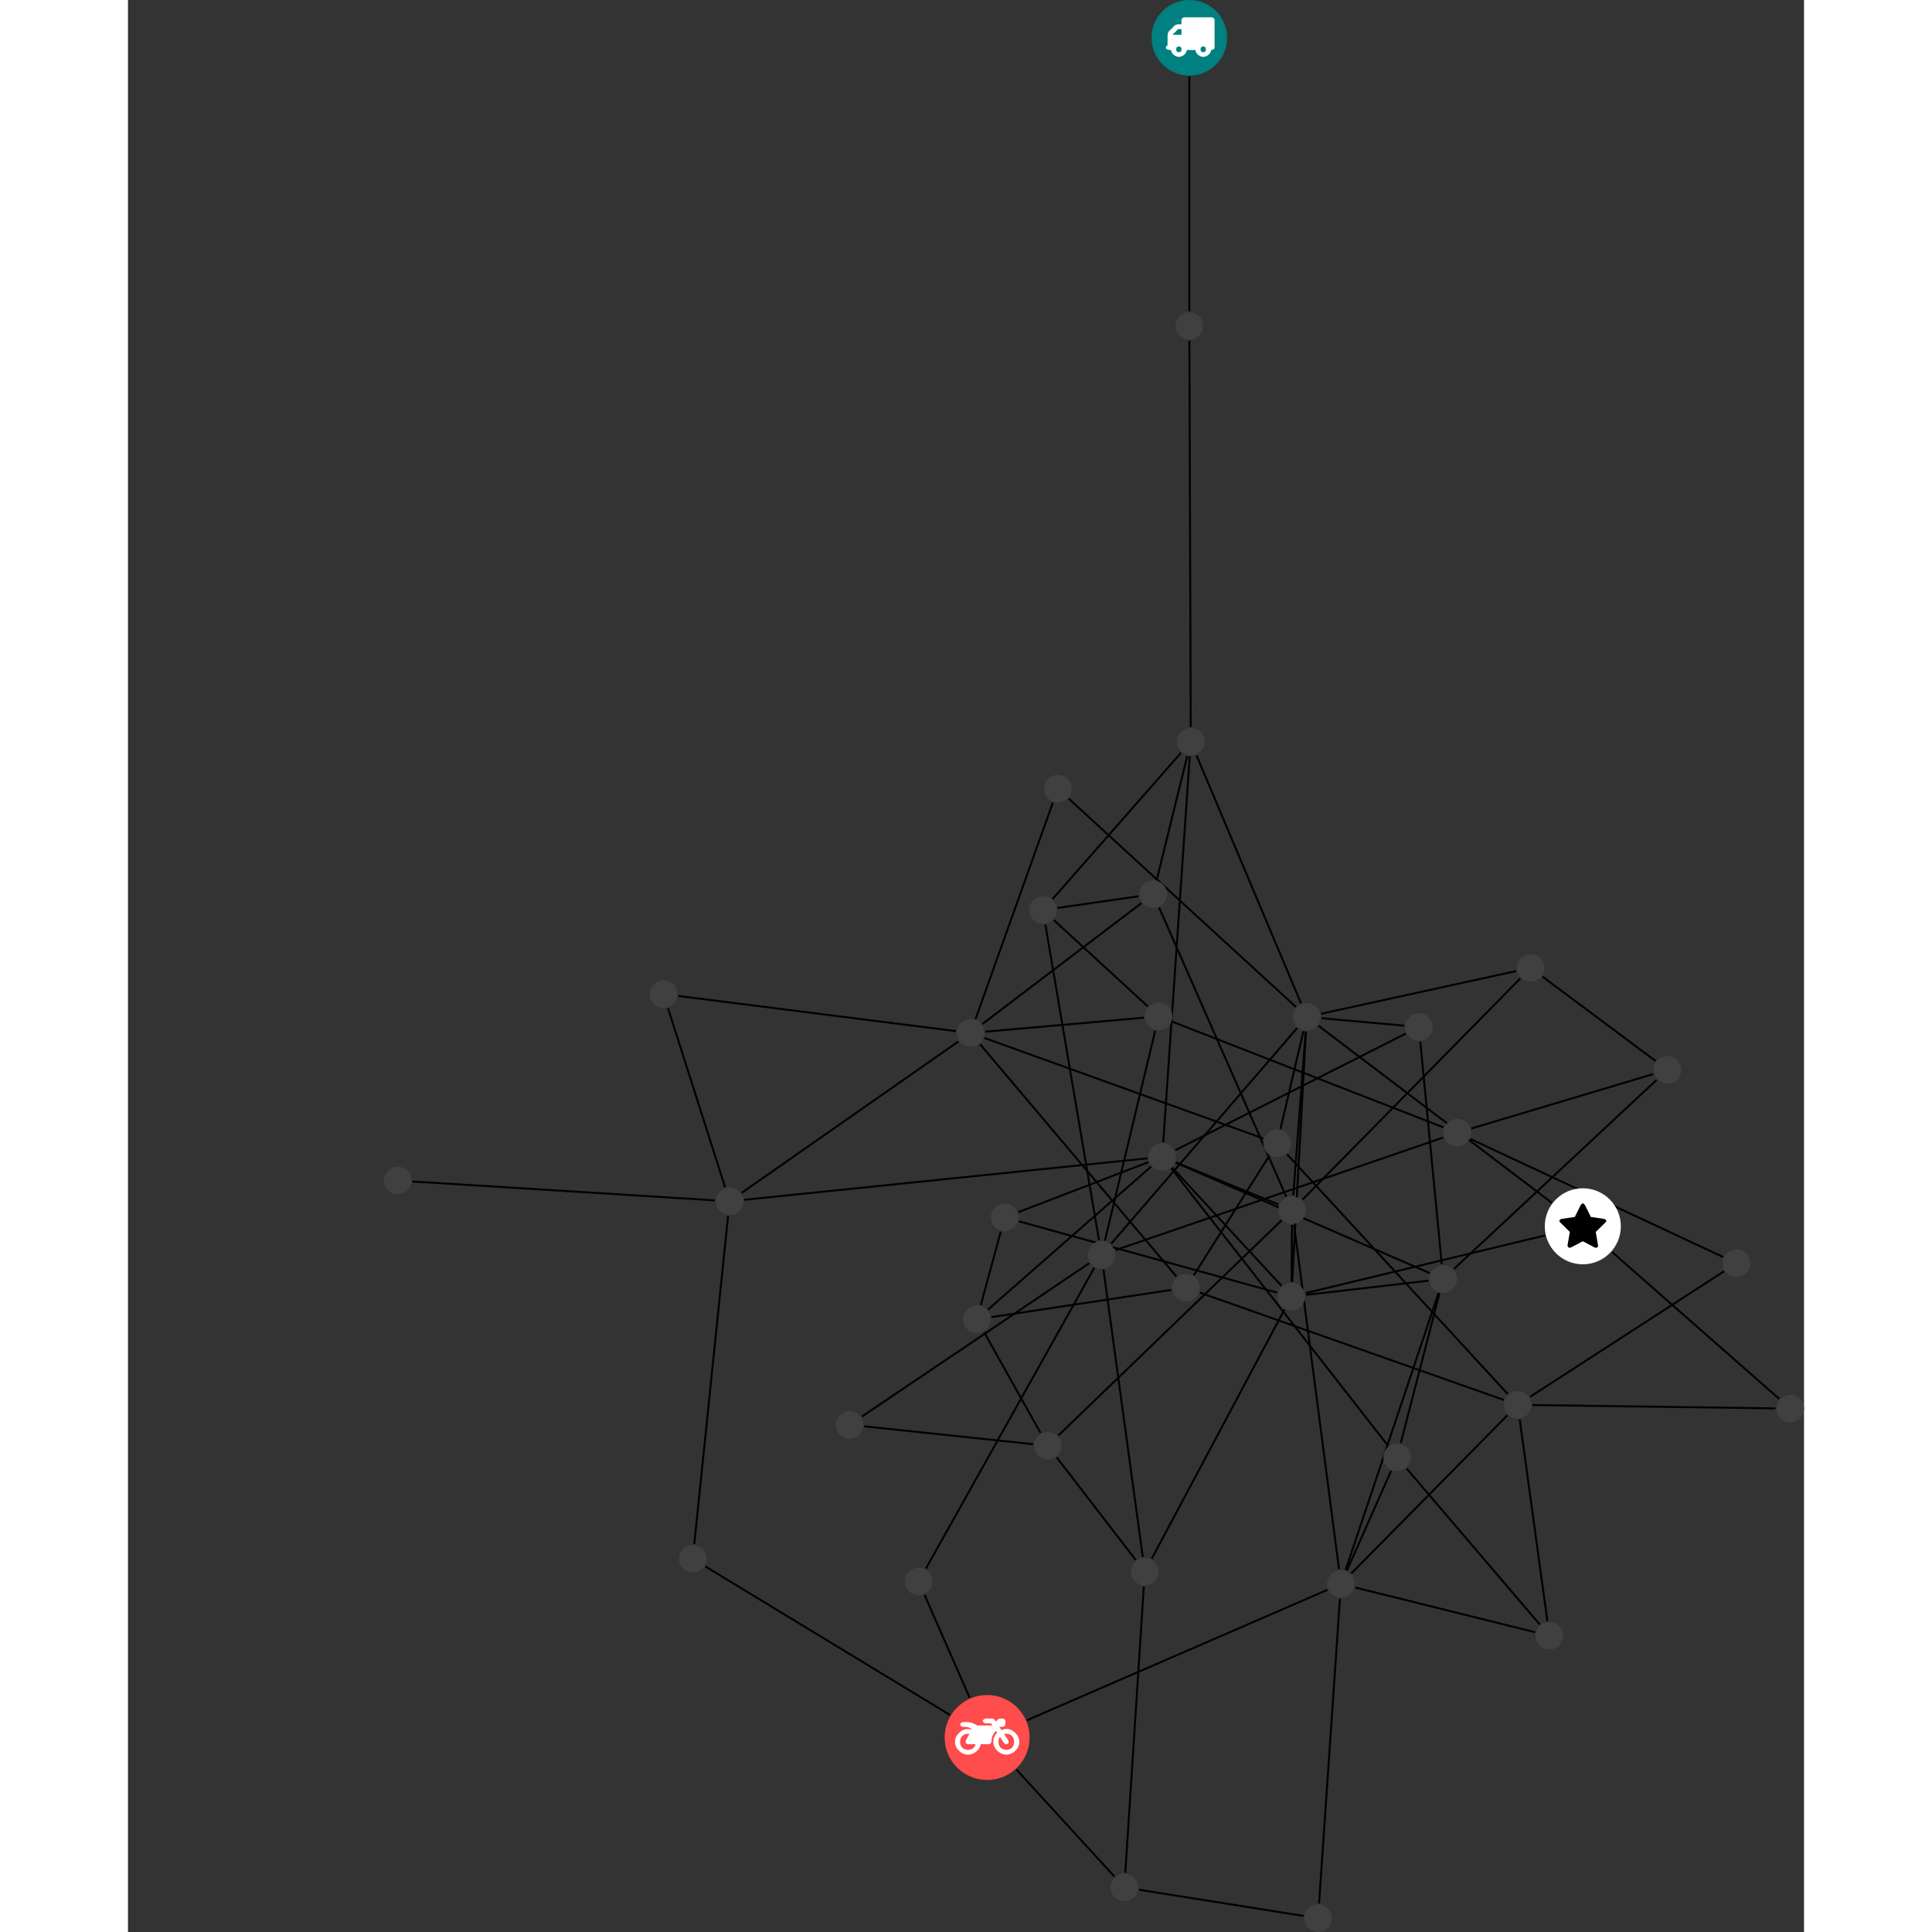 <?xml version="1.0" encoding="UTF-8"?>
<svg xmlns="http://www.w3.org/2000/svg" xmlns:xlink="http://www.w3.org/1999/xlink" width="395.104pt" height="395.104pt" viewBox="-52.344 0.000 342.760 395.104" version="1.1">
<rect x="-52.344" y="0.000" width="342.760" height="395.104" fill="#333333" stroke="none"/>
<defs>
<g>
<symbol overflow="visible" id="glyph0-0">
<path style="stroke:none;" d="M 1.422 -0.75 L 1.422 -7.922 L 3.562 -7.922 L 3.562 -0.891 L 1.422 -0.891 Z M 0.625 0 L 4.531 0 L 4.531 -8.812 L 0.438 -8.812 L 0.438 0 Z M 0.625 0 "/>
</symbol>
<symbol overflow="visible" id="glyph0-1">
<path style="stroke:none;" d="M 3.375 -0.844 C 3.375 -0.453 3.234 -0.266 2.844 -0.266 C 2.469 -0.266 2.297 -0.453 2.297 -0.844 C 2.297 -1.219 2.469 -1.422 2.844 -1.422 C 3.234 -1.422 3.375 -1.219 3.375 -0.844 Z M 1.594 -3.688 L 1.594 -3.859 C 1.594 -3.875 1.578 -3.875 1.594 -3.891 L 2.688 -4.969 C 2.703 -5 2.656 -4.984 2.688 -4.984 L 3.375 -4.984 L 3.375 -3.828 L 1.594 -3.828 Z M 8.359 -0.844 C 8.359 -0.453 8.219 -0.266 7.828 -0.266 C 7.453 -0.266 7.281 -0.453 7.281 -0.844 C 7.281 -1.219 7.453 -1.422 7.828 -1.422 C 8.219 -1.422 8.359 -1.219 8.359 -0.844 Z M 10.141 -6.891 C 10.141 -7.094 9.812 -7.391 9.609 -7.391 L 3.922 -7.391 C 3.719 -7.391 3.375 -7.094 3.375 -6.891 L 3.375 -5.969 L 2.672 -5.969 C 2.469 -5.969 2.078 -5.812 1.938 -5.672 L 0.844 -4.578 C 0.531 -4.266 0.531 -3.734 0.531 -3.328 L 0.531 -1.688 C 0.516 -1.688 0.172 -1.391 0.172 -1.203 C 0.172 -0.781 0.781 -0.703 1.062 -0.703 L 1.25 -0.703 C 1.25 -0.047 2.062 0.703 2.844 0.703 C 3.641 0.703 4.453 -0.047 4.453 -0.703 L 6.234 -0.703 C 6.234 -0.047 7.047 0.703 7.828 0.703 C 8.625 0.703 9.438 -0.047 9.438 -0.703 C 9.547 -0.703 10.141 -0.781 10.141 -1.203 Z M 10.141 -6.891 "/>
</symbol>
<symbol overflow="visible" id="glyph0-2">
<path style="stroke:none;" d="M 12.969 -2.906 C 12.844 -3.984 11.859 -5.016 10.781 -5.219 C 10.234 -5.328 9.703 -5.219 9.328 -5.031 L 8.875 -5.688 L 9.609 -5.688 C 9.812 -5.688 10.141 -5.984 10.141 -6.188 L 10.141 -6.891 C 10.141 -7.094 9.812 -7.391 9.609 -7.391 L 9.047 -7.391 C 8.969 -7.391 8.734 -7.312 8.656 -7.25 L 8.188 -6.766 L 7.891 -7.203 C 7.828 -7.281 7.594 -7.391 7.484 -7.391 L 6.078 -7.391 C 5.906 -7.391 5.547 -7.125 5.516 -6.953 C 5.484 -6.734 5.828 -6.406 6.047 -6.406 L 7.188 -6.406 L 7.484 -5.969 L 4.344 -5.969 C 4.141 -6.125 3.375 -6.672 2.141 -6.672 L 1.422 -6.672 C 1.219 -6.672 0.891 -6.375 0.891 -6.188 C 0.891 -5.984 1.219 -5.688 1.422 -5.688 L 1.781 -5.688 C 2.484 -5.688 2.906 -5.516 3.281 -5.188 L 3.25 -5.141 C 3.078 -5.188 2.797 -5.25 2.5 -5.25 C 1.109 -5.25 -0.172 -4 -0.172 -2.625 C -0.172 -1.25 1.109 0 2.5 0 C 3.75 0 4.953 -1.062 5.109 -2.141 L 6.766 -2.141 C 6.969 -2.141 7.281 -2.438 7.281 -2.625 C 7.281 -3.609 7.688 -4.391 8.219 -4.844 L 8.453 -4.5 C 7.969 -4.062 7.578 -3.203 7.672 -2.359 C 7.781 -1.172 8.969 -0.094 10.141 -0.016 C 11.703 0.094 13.156 -1.344 12.969 -2.906 Z M 2.5 -0.984 C 1.516 -0.984 0.875 -1.641 0.875 -2.625 C 0.875 -3.594 1.516 -4.281 2.5 -4.281 C 2.672 -4.281 2.844 -4.234 2.781 -4.25 L 2.047 -2.891 C 2 -2.781 2 -2.469 2.047 -2.359 C 2.125 -2.25 2.375 -2.141 2.5 -2.141 L 4.031 -2.141 C 3.891 -1.453 3.344 -0.984 2.5 -0.984 Z M 10.328 -0.984 C 9.344 -0.984 8.719 -1.641 8.719 -2.625 C 8.719 -3.109 8.859 -3.469 9.031 -3.641 L 9.906 -2.328 C 9.969 -2.219 10.203 -2.141 10.328 -2.141 C 10.391 -2.141 10.594 -2.188 10.641 -2.234 C 10.812 -2.344 10.844 -2.75 10.734 -2.922 L 9.875 -4.219 C 9.859 -4.219 10.094 -4.281 10.328 -4.281 C 11.297 -4.281 11.922 -3.594 11.922 -2.625 C 11.922 -1.641 11.297 -0.984 10.328 -0.984 Z M 10.328 -0.984 "/>
</symbol>
<symbol overflow="visible" id="glyph0-3">
<path style="stroke:none;" d="M 9.438 -5.078 C 9.438 -5.25 9.078 -5.453 8.938 -5.469 L 6.266 -5.859 L 5.078 -8.266 C 5.031 -8.375 4.75 -8.641 4.625 -8.641 C 4.5 -8.641 4.234 -8.375 4.172 -8.266 L 2.984 -5.859 L 0.312 -5.469 C 0.172 -5.453 -0.172 -5.25 -0.172 -5.078 C -0.172 -4.969 -0.062 -4.781 0.016 -4.719 L 1.969 -2.797 L 1.5 -0.062 C 1.5 -0.016 1.5 0.016 1.5 0.047 C 1.5 0.203 1.75 0.453 1.906 0.453 C 1.984 0.453 2.188 0.406 2.25 0.359 L 4.625 -0.891 L 7 0.359 C 7.062 0.406 7.266 0.453 7.344 0.453 C 7.5 0.453 7.75 0.203 7.75 0.047 C 7.75 0.016 7.75 -0.016 7.734 -0.062 L 7.266 -2.797 L 9.234 -4.719 C 9.297 -4.781 9.438 -4.969 9.438 -5.078 Z M 9.438 -5.078 "/>
</symbol>
</g>
<clipPath id="clip1">
  <path d="M 245 250 L 290.414 250 L 290.414 292 L 245 292 Z M 245 250 "/>
</clipPath>
<clipPath id="clip2">
  <path d="M 229 281 L 290.414 281 L 290.414 294 L 229 294 Z M 229 281 "/>
</clipPath>
<clipPath id="clip3">
  <path d="M 148 380 L 194 380 L 194 395.105 L 148 395.105 Z M 148 380 "/>
</clipPath>
<clipPath id="clip4">
  <path d="M 284 285 L 290.414 285 L 290.414 291 L 284 291 Z M 284 285 "/>
</clipPath>
<clipPath id="clip5">
  <path d="M 188 389 L 194 389 L 194 395.105 L 188 395.105 Z M 188 389 "/>
</clipPath>
</defs>
<g id="surface1">
<path style="fill:none;stroke-width:0.399;stroke-linecap:butt;stroke-linejoin:miter;stroke:rgb(0%,0%,0%);stroke-opacity:1;stroke-miterlimit:10;" d="M -0.001 -7.927 L -0.001 -55.908 " transform="matrix(1,0,0,-1,164.708,7.729)"/>
<path style="fill:none;stroke-width:0.399;stroke-linecap:butt;stroke-linejoin:miter;stroke:rgb(0%,0%,0%);stroke-opacity:1;stroke-miterlimit:10;" d="M 20.897 -254.408 L 21.003 -242.767 " transform="matrix(1,0,0,-1,164.708,7.729)"/>
<path style="fill:none;stroke-width:0.399;stroke-linecap:butt;stroke-linejoin:miter;stroke:rgb(0%,0%,0%);stroke-opacity:1;stroke-miterlimit:10;" d="M 23.804 -256.716 L 72.714 -244.927 " transform="matrix(1,0,0,-1,164.708,7.729)"/>
<path style="fill:none;stroke-width:0.399;stroke-linecap:butt;stroke-linejoin:miter;stroke:rgb(0%,0%,0%);stroke-opacity:1;stroke-miterlimit:10;" d="M 17.96 -256.619 L -34.86 -242.041 " transform="matrix(1,0,0,-1,164.708,7.729)"/>
<path style="fill:none;stroke-width:0.399;stroke-linecap:butt;stroke-linejoin:miter;stroke:rgb(0%,0%,0%);stroke-opacity:1;stroke-miterlimit:10;" d="M 23.866 -257.076 L 48.921 -254.177 " transform="matrix(1,0,0,-1,164.708,7.729)"/>
<path style="fill:none;stroke-width:0.399;stroke-linecap:butt;stroke-linejoin:miter;stroke:rgb(0%,0%,0%);stroke-opacity:1;stroke-miterlimit:10;" d="M 18.823 -255.208 L -3.489 -231.06 " transform="matrix(1,0,0,-1,164.708,7.729)"/>
<path style="fill:none;stroke-width:0.399;stroke-linecap:butt;stroke-linejoin:miter;stroke:rgb(0%,0%,0%);stroke-opacity:1;stroke-miterlimit:10;" d="M 21.034 -254.412 L 23.851 -203.244 " transform="matrix(1,0,0,-1,164.708,7.729)"/>
<path style="fill:none;stroke-width:0.399;stroke-linecap:butt;stroke-linejoin:miter;stroke:rgb(0%,0%,0%);stroke-opacity:1;stroke-miterlimit:10;" d="M 19.452 -260.087 L -7.688 -311.037 " transform="matrix(1,0,0,-1,164.708,7.729)"/>
<path style="fill:none;stroke-width:0.399;stroke-linecap:butt;stroke-linejoin:miter;stroke:rgb(0%,0%,0%);stroke-opacity:1;stroke-miterlimit:10;" d="M -98.97 -312.619 L -48.95 -342.99 " transform="matrix(1,0,0,-1,164.708,7.729)"/>
<path style="fill:none;stroke-width:0.399;stroke-linecap:butt;stroke-linejoin:miter;stroke:rgb(0%,0%,0%);stroke-opacity:1;stroke-miterlimit:10;" d="M -101.239 -308.048 L -94.329 -240.947 " transform="matrix(1,0,0,-1,164.708,7.729)"/>
<path style="fill:none;stroke-width:0.399;stroke-linecap:butt;stroke-linejoin:miter;stroke:rgb(0%,0%,0%);stroke-opacity:1;stroke-miterlimit:10;" d="M -33.2 -344.064 L 28.237 -317.4 " transform="matrix(1,0,0,-1,164.708,7.729)"/>
<path style="fill:none;stroke-width:0.399;stroke-linecap:butt;stroke-linejoin:miter;stroke:rgb(0%,0%,0%);stroke-opacity:1;stroke-miterlimit:10;" d="M -35.353 -354.158 L -15.325 -376.033 " transform="matrix(1,0,0,-1,164.708,7.729)"/>
<path style="fill:none;stroke-width:0.399;stroke-linecap:butt;stroke-linejoin:miter;stroke:rgb(0%,0%,0%);stroke-opacity:1;stroke-miterlimit:10;" d="M -44.923 -339.462 L -54.138 -318.462 " transform="matrix(1,0,0,-1,164.708,7.729)"/>
<path style="fill:none;stroke-width:0.399;stroke-linecap:butt;stroke-linejoin:miter;stroke:rgb(0%,0%,0%);stroke-opacity:1;stroke-miterlimit:10;" d="M 23.147 -237.599 L 67.702 -192.353 " transform="matrix(1,0,0,-1,164.708,7.729)"/>
<path style="fill:none;stroke-width:0.399;stroke-linecap:butt;stroke-linejoin:miter;stroke:rgb(0%,0%,0%);stroke-opacity:1;stroke-miterlimit:10;" d="M 21.421 -242.74 L 30.616 -313.205 " transform="matrix(1,0,0,-1,164.708,7.729)"/>
<path style="fill:none;stroke-width:0.399;stroke-linecap:butt;stroke-linejoin:miter;stroke:rgb(0%,0%,0%);stroke-opacity:1;stroke-miterlimit:10;" d="M 18.858 -241.841 L -26.79 -285.837 " transform="matrix(1,0,0,-1,164.708,7.729)"/>
<path style="fill:none;stroke-width:0.399;stroke-linecap:butt;stroke-linejoin:miter;stroke:rgb(0%,0%,0%);stroke-opacity:1;stroke-miterlimit:10;" d="M 18.237 -238.603 L -2.747 -229.994 " transform="matrix(1,0,0,-1,164.708,7.729)"/>
<path style="fill:none;stroke-width:0.399;stroke-linecap:butt;stroke-linejoin:miter;stroke:rgb(0%,0%,0%);stroke-opacity:1;stroke-miterlimit:10;" d="M 21.257 -236.74 L 23.788 -203.24 " transform="matrix(1,0,0,-1,164.708,7.729)"/>
<path style="fill:none;stroke-width:0.399;stroke-linecap:butt;stroke-linejoin:miter;stroke:rgb(0%,0%,0%);stroke-opacity:1;stroke-miterlimit:10;" d="M 19.815 -236.986 L -6.169 -177.892 " transform="matrix(1,0,0,-1,164.708,7.729)"/>
<path style="fill:none;stroke-width:0.399;stroke-linecap:butt;stroke-linejoin:miter;stroke:rgb(0%,0%,0%);stroke-opacity:1;stroke-miterlimit:10;" d="M 72.237 -192.005 L 95.351 -209.251 " transform="matrix(1,0,0,-1,164.708,7.729)"/>
<path style="fill:none;stroke-width:0.399;stroke-linecap:butt;stroke-linejoin:miter;stroke:rgb(0%,0%,0%);stroke-opacity:1;stroke-miterlimit:10;" d="M 66.87 -190.849 L 26.964 -199.587 " transform="matrix(1,0,0,-1,164.708,7.729)"/>
<path style="fill:none;stroke-width:0.399;stroke-linecap:butt;stroke-linejoin:miter;stroke:rgb(0%,0%,0%);stroke-opacity:1;stroke-miterlimit:10;" d="M -27.907 -156.396 L -43.728 -200.677 " transform="matrix(1,0,0,-1,164.708,7.729)"/>
<path style="fill:none;stroke-width:0.399;stroke-linecap:butt;stroke-linejoin:miter;stroke:rgb(0%,0%,0%);stroke-opacity:1;stroke-miterlimit:10;" d="M -24.669 -155.591 L 21.792 -198.193 " transform="matrix(1,0,0,-1,164.708,7.729)"/>
<g clip-path="url(#clip1)" clip-rule="nonzero">
<path style="fill:none;stroke-width:0.399;stroke-linecap:butt;stroke-linejoin:miter;stroke:rgb(0%,0%,0%);stroke-opacity:1;stroke-miterlimit:10;" d="M 86.46 -248.322 L 120.624 -278.345 " transform="matrix(1,0,0,-1,164.708,7.729)"/>
</g>
<path style="fill:none;stroke-width:0.399;stroke-linecap:butt;stroke-linejoin:miter;stroke:rgb(0%,0%,0%);stroke-opacity:1;stroke-miterlimit:10;" d="M 74.116 -238.236 L 26.421 -202.056 " transform="matrix(1,0,0,-1,164.708,7.729)"/>
<path style="fill:none;stroke-width:0.399;stroke-linecap:butt;stroke-linejoin:miter;stroke:rgb(0%,0%,0%);stroke-opacity:1;stroke-miterlimit:10;" d="M -38.56 -244.15 L -42.649 -259.166 " transform="matrix(1,0,0,-1,164.708,7.729)"/>
<path style="fill:none;stroke-width:0.399;stroke-linecap:butt;stroke-linejoin:miter;stroke:rgb(0%,0%,0%);stroke-opacity:1;stroke-miterlimit:10;" d="M -34.95 -240.154 L -8.356 -229.927 " transform="matrix(1,0,0,-1,164.708,7.729)"/>
<path style="fill:none;stroke-width:0.399;stroke-linecap:butt;stroke-linejoin:miter;stroke:rgb(0%,0%,0%);stroke-opacity:1;stroke-miterlimit:10;" d="M -27.72 -180.423 L -8.501 -198.083 " transform="matrix(1,0,0,-1,164.708,7.729)"/>
<path style="fill:none;stroke-width:0.399;stroke-linecap:butt;stroke-linejoin:miter;stroke:rgb(0%,0%,0%);stroke-opacity:1;stroke-miterlimit:10;" d="M -27.95 -176.115 L -1.696 -146.216 " transform="matrix(1,0,0,-1,164.708,7.729)"/>
<path style="fill:none;stroke-width:0.399;stroke-linecap:butt;stroke-linejoin:miter;stroke:rgb(0%,0%,0%);stroke-opacity:1;stroke-miterlimit:10;" d="M -29.438 -181.357 L -18.47 -245.935 " transform="matrix(1,0,0,-1,164.708,7.729)"/>
<path style="fill:none;stroke-width:0.399;stroke-linecap:butt;stroke-linejoin:miter;stroke:rgb(0%,0%,0%);stroke-opacity:1;stroke-miterlimit:10;" d="M -26.954 -177.951 L -10.368 -175.56 " transform="matrix(1,0,0,-1,164.708,7.729)"/>
<path style="fill:none;stroke-width:0.399;stroke-linecap:butt;stroke-linejoin:miter;stroke:rgb(0%,0%,0%);stroke-opacity:1;stroke-miterlimit:10;" d="M 32.23 -313.439 L 41.265 -293.056 " transform="matrix(1,0,0,-1,164.708,7.729)"/>
<path style="fill:none;stroke-width:0.399;stroke-linecap:butt;stroke-linejoin:miter;stroke:rgb(0%,0%,0%);stroke-opacity:1;stroke-miterlimit:10;" d="M 31.964 -313.337 L 50.96 -256.689 " transform="matrix(1,0,0,-1,164.708,7.729)"/>
<path style="fill:none;stroke-width:0.399;stroke-linecap:butt;stroke-linejoin:miter;stroke:rgb(0%,0%,0%);stroke-opacity:1;stroke-miterlimit:10;" d="M 33.937 -316.927 L 70.706 -326.064 " transform="matrix(1,0,0,-1,164.708,7.729)"/>
<path style="fill:none;stroke-width:0.399;stroke-linecap:butt;stroke-linejoin:miter;stroke:rgb(0%,0%,0%);stroke-opacity:1;stroke-miterlimit:10;" d="M 30.8 -319.209 L 26.53 -381.552 " transform="matrix(1,0,0,-1,164.708,7.729)"/>
<path style="fill:none;stroke-width:0.399;stroke-linecap:butt;stroke-linejoin:miter;stroke:rgb(0%,0%,0%);stroke-opacity:1;stroke-miterlimit:10;" d="M 33.124 -314.052 L 65.038 -281.716 " transform="matrix(1,0,0,-1,164.708,7.729)"/>
<path style="fill:none;stroke-width:0.399;stroke-linecap:butt;stroke-linejoin:miter;stroke:rgb(0%,0%,0%);stroke-opacity:1;stroke-miterlimit:10;" d="M 43.241 -287.376 L 51.163 -256.751 " transform="matrix(1,0,0,-1,164.708,7.729)"/>
<path style="fill:none;stroke-width:0.399;stroke-linecap:butt;stroke-linejoin:miter;stroke:rgb(0%,0%,0%);stroke-opacity:1;stroke-miterlimit:10;" d="M 44.444 -292.595 L 71.679 -324.498 " transform="matrix(1,0,0,-1,164.708,7.729)"/>
<path style="fill:none;stroke-width:0.399;stroke-linecap:butt;stroke-linejoin:miter;stroke:rgb(0%,0%,0%);stroke-opacity:1;stroke-miterlimit:10;" d="M 40.628 -287.919 L -3.681 -231.224 " transform="matrix(1,0,0,-1,164.708,7.729)"/>
<path style="fill:none;stroke-width:0.399;stroke-linecap:butt;stroke-linejoin:miter;stroke:rgb(0%,0%,0%);stroke-opacity:1;stroke-miterlimit:10;" d="M -41.97 -264.712 L -30.438 -285.298 " transform="matrix(1,0,0,-1,164.708,7.729)"/>
<path style="fill:none;stroke-width:0.399;stroke-linecap:butt;stroke-linejoin:miter;stroke:rgb(0%,0%,0%);stroke-opacity:1;stroke-miterlimit:10;" d="M -40.462 -261.626 L -3.677 -256.068 " transform="matrix(1,0,0,-1,164.708,7.729)"/>
<path style="fill:none;stroke-width:0.399;stroke-linecap:butt;stroke-linejoin:miter;stroke:rgb(0%,0%,0%);stroke-opacity:1;stroke-miterlimit:10;" d="M -41.177 -260.087 L -7.81 -230.833 " transform="matrix(1,0,0,-1,164.708,7.729)"/>
<g clip-path="url(#clip2)" clip-rule="nonzero">
<path style="fill:none;stroke-width:0.399;stroke-linecap:butt;stroke-linejoin:miter;stroke:rgb(0%,0%,0%);stroke-opacity:1;stroke-miterlimit:10;" d="M 119.874 -280.294 L 70.175 -279.611 " transform="matrix(1,0,0,-1,164.708,7.729)"/>
</g>
<path style="fill:none;stroke-width:0.399;stroke-linecap:butt;stroke-linejoin:miter;stroke:rgb(0%,0%,0%);stroke-opacity:1;stroke-miterlimit:10;" d="M 15.108 -225.083 L -41.903 -204.544 " transform="matrix(1,0,0,-1,164.708,7.729)"/>
<path style="fill:none;stroke-width:0.399;stroke-linecap:butt;stroke-linejoin:miter;stroke:rgb(0%,0%,0%);stroke-opacity:1;stroke-miterlimit:10;" d="M 16.335 -228.658 L 0.917 -253.068 " transform="matrix(1,0,0,-1,164.708,7.729)"/>
<path style="fill:none;stroke-width:0.399;stroke-linecap:butt;stroke-linejoin:miter;stroke:rgb(0%,0%,0%);stroke-opacity:1;stroke-miterlimit:10;" d="M 18.636 -223.166 L 23.327 -203.169 " transform="matrix(1,0,0,-1,164.708,7.729)"/>
<path style="fill:none;stroke-width:0.399;stroke-linecap:butt;stroke-linejoin:miter;stroke:rgb(0%,0%,0%);stroke-opacity:1;stroke-miterlimit:10;" d="M 19.991 -228.326 L 65.116 -277.349 " transform="matrix(1,0,0,-1,164.708,7.729)"/>
<path style="fill:none;stroke-width:0.399;stroke-linecap:butt;stroke-linejoin:miter;stroke:rgb(0%,0%,0%);stroke-opacity:1;stroke-miterlimit:10;" d="M -41.739 -203.255 L -9.282 -200.392 " transform="matrix(1,0,0,-1,164.708,7.729)"/>
<path style="fill:none;stroke-width:0.399;stroke-linecap:butt;stroke-linejoin:miter;stroke:rgb(0%,0%,0%);stroke-opacity:1;stroke-miterlimit:10;" d="M -47.739 -203.142 L -104.54 -195.947 " transform="matrix(1,0,0,-1,164.708,7.729)"/>
<path style="fill:none;stroke-width:0.399;stroke-linecap:butt;stroke-linejoin:miter;stroke:rgb(0%,0%,0%);stroke-opacity:1;stroke-miterlimit:10;" d="M -47.216 -205.248 L -91.548 -236.216 " transform="matrix(1,0,0,-1,164.708,7.729)"/>
<path style="fill:none;stroke-width:0.399;stroke-linecap:butt;stroke-linejoin:miter;stroke:rgb(0%,0%,0%);stroke-opacity:1;stroke-miterlimit:10;" d="M -42.794 -205.826 L -2.642 -253.314 " transform="matrix(1,0,0,-1,164.708,7.729)"/>
<path style="fill:none;stroke-width:0.399;stroke-linecap:butt;stroke-linejoin:miter;stroke:rgb(0%,0%,0%);stroke-opacity:1;stroke-miterlimit:10;" d="M -42.341 -201.697 L -9.786 -176.955 " transform="matrix(1,0,0,-1,164.708,7.729)"/>
<path style="fill:none;stroke-width:0.399;stroke-linecap:butt;stroke-linejoin:miter;stroke:rgb(0%,0%,0%);stroke-opacity:1;stroke-miterlimit:10;" d="M -3.466 -201.22 L 51.96 -222.826 " transform="matrix(1,0,0,-1,164.708,7.729)"/>
<path style="fill:none;stroke-width:0.399;stroke-linecap:butt;stroke-linejoin:miter;stroke:rgb(0%,0%,0%);stroke-opacity:1;stroke-miterlimit:10;" d="M -6.981 -203.06 L -17.263 -245.978 " transform="matrix(1,0,0,-1,164.708,7.729)"/>
<path style="fill:none;stroke-width:0.399;stroke-linecap:butt;stroke-linejoin:miter;stroke:rgb(0%,0%,0%);stroke-opacity:1;stroke-miterlimit:10;" d="M -158.88 -233.888 L -97.032 -237.755 " transform="matrix(1,0,0,-1,164.708,7.729)"/>
<g clip-path="url(#clip3)" clip-rule="nonzero">
<path style="fill:none;stroke-width:0.399;stroke-linecap:butt;stroke-linejoin:miter;stroke:rgb(0%,0%,0%);stroke-opacity:1;stroke-miterlimit:10;" d="M -10.31 -378.732 L 23.347 -384.087 " transform="matrix(1,0,0,-1,164.708,7.729)"/>
</g>
<path style="fill:none;stroke-width:0.399;stroke-linecap:butt;stroke-linejoin:miter;stroke:rgb(0%,0%,0%);stroke-opacity:1;stroke-miterlimit:10;" d="M -13.095 -375.248 L -9.302 -316.712 " transform="matrix(1,0,0,-1,164.708,7.729)"/>
<path style="fill:none;stroke-width:0.399;stroke-linecap:butt;stroke-linejoin:miter;stroke:rgb(0%,0%,0%);stroke-opacity:1;stroke-miterlimit:10;" d="M 0.011 -61.943 L 0.284 -140.931 " transform="matrix(1,0,0,-1,164.708,7.729)"/>
<path style="fill:none;stroke-width:0.399;stroke-linecap:butt;stroke-linejoin:miter;stroke:rgb(0%,0%,0%);stroke-opacity:1;stroke-miterlimit:10;" d="M 49.151 -252.626 L -2.771 -230.048 " transform="matrix(1,0,0,-1,164.708,7.729)"/>
<path style="fill:none;stroke-width:0.399;stroke-linecap:butt;stroke-linejoin:miter;stroke:rgb(0%,0%,0%);stroke-opacity:1;stroke-miterlimit:10;" d="M 54.124 -251.771 L 95.562 -213.115 " transform="matrix(1,0,0,-1,164.708,7.729)"/>
<path style="fill:none;stroke-width:0.399;stroke-linecap:butt;stroke-linejoin:miter;stroke:rgb(0%,0%,0%);stroke-opacity:1;stroke-miterlimit:10;" d="M 51.628 -250.826 L 47.233 -205.291 " transform="matrix(1,0,0,-1,164.708,7.729)"/>
<path style="fill:none;stroke-width:0.399;stroke-linecap:butt;stroke-linejoin:miter;stroke:rgb(0%,0%,0%);stroke-opacity:1;stroke-miterlimit:10;" d="M -106.618 -198.443 L -94.938 -235.068 " transform="matrix(1,0,0,-1,164.708,7.729)"/>
<path style="fill:none;stroke-width:0.399;stroke-linecap:butt;stroke-linejoin:miter;stroke:rgb(0%,0%,0%);stroke-opacity:1;stroke-miterlimit:10;" d="M 73.226 -323.802 L 67.569 -282.56 " transform="matrix(1,0,0,-1,164.708,7.729)"/>
<path style="fill:none;stroke-width:0.399;stroke-linecap:butt;stroke-linejoin:miter;stroke:rgb(0%,0%,0%);stroke-opacity:1;stroke-miterlimit:10;" d="M -66.462 -283.966 L -31.962 -287.615 " transform="matrix(1,0,0,-1,164.708,7.729)"/>
<path style="fill:none;stroke-width:0.399;stroke-linecap:butt;stroke-linejoin:miter;stroke:rgb(0%,0%,0%);stroke-opacity:1;stroke-miterlimit:10;" d="M -66.958 -281.962 L -20.466 -250.599 " transform="matrix(1,0,0,-1,164.708,7.729)"/>
<path style="fill:none;stroke-width:0.399;stroke-linecap:butt;stroke-linejoin:miter;stroke:rgb(0%,0%,0%);stroke-opacity:1;stroke-miterlimit:10;" d="M -53.876 -313.064 L -19.438 -251.544 " transform="matrix(1,0,0,-1,164.708,7.729)"/>
<path style="fill:none;stroke-width:0.399;stroke-linecap:butt;stroke-linejoin:miter;stroke:rgb(0%,0%,0%);stroke-opacity:1;stroke-miterlimit:10;" d="M 0.085 -146.958 L -5.333 -225.837 " transform="matrix(1,0,0,-1,164.708,7.729)"/>
<path style="fill:none;stroke-width:0.399;stroke-linecap:butt;stroke-linejoin:miter;stroke:rgb(0%,0%,0%);stroke-opacity:1;stroke-miterlimit:10;" d="M 1.464 -146.732 L 22.843 -197.451 " transform="matrix(1,0,0,-1,164.708,7.729)"/>
<path style="fill:none;stroke-width:0.399;stroke-linecap:butt;stroke-linejoin:miter;stroke:rgb(0%,0%,0%);stroke-opacity:1;stroke-miterlimit:10;" d="M -0.427 -146.88 L -6.661 -172.201 " transform="matrix(1,0,0,-1,164.708,7.729)"/>
<path style="fill:none;stroke-width:0.399;stroke-linecap:butt;stroke-linejoin:miter;stroke:rgb(0%,0%,0%);stroke-opacity:1;stroke-miterlimit:10;" d="M -27.122 -290.322 L -10.95 -311.31 " transform="matrix(1,0,0,-1,164.708,7.729)"/>
<path style="fill:none;stroke-width:0.399;stroke-linecap:butt;stroke-linejoin:miter;stroke:rgb(0%,0%,0%);stroke-opacity:1;stroke-miterlimit:10;" d="M -91.02 -237.634 L -8.54 -229.154 " transform="matrix(1,0,0,-1,164.708,7.729)"/>
<path style="fill:none;stroke-width:0.399;stroke-linecap:butt;stroke-linejoin:miter;stroke:rgb(0%,0%,0%);stroke-opacity:1;stroke-miterlimit:10;" d="M 2.151 -256.623 L 64.312 -278.564 " transform="matrix(1,0,0,-1,164.708,7.729)"/>
<path style="fill:none;stroke-width:0.399;stroke-linecap:butt;stroke-linejoin:miter;stroke:rgb(0%,0%,0%);stroke-opacity:1;stroke-miterlimit:10;" d="M 109.151 -249.33 L 57.507 -225.201 " transform="matrix(1,0,0,-1,164.708,7.729)"/>
<path style="fill:none;stroke-width:0.399;stroke-linecap:butt;stroke-linejoin:miter;stroke:rgb(0%,0%,0%);stroke-opacity:1;stroke-miterlimit:10;" d="M 109.355 -252.248 L 69.69 -277.931 " transform="matrix(1,0,0,-1,164.708,7.729)"/>
<path style="fill:none;stroke-width:0.399;stroke-linecap:butt;stroke-linejoin:miter;stroke:rgb(0%,0%,0%);stroke-opacity:1;stroke-miterlimit:10;" d="M -2.845 -227.482 L 44.253 -203.65 " transform="matrix(1,0,0,-1,164.708,7.729)"/>
<path style="fill:none;stroke-width:0.399;stroke-linecap:butt;stroke-linejoin:miter;stroke:rgb(0%,0%,0%);stroke-opacity:1;stroke-miterlimit:10;" d="M 94.878 -211.923 L 57.663 -223.056 " transform="matrix(1,0,0,-1,164.708,7.729)"/>
<path style="fill:none;stroke-width:0.399;stroke-linecap:butt;stroke-linejoin:miter;stroke:rgb(0%,0%,0%);stroke-opacity:1;stroke-miterlimit:10;" d="M 51.917 -224.904 L -15.11 -247.931 " transform="matrix(1,0,0,-1,164.708,7.729)"/>
<path style="fill:none;stroke-width:0.399;stroke-linecap:butt;stroke-linejoin:miter;stroke:rgb(0%,0%,0%);stroke-opacity:1;stroke-miterlimit:10;" d="M 43.94 -202.021 L 27.022 -200.501 " transform="matrix(1,0,0,-1,164.708,7.729)"/>
<path style="fill:none;stroke-width:0.399;stroke-linecap:butt;stroke-linejoin:miter;stroke:rgb(0%,0%,0%);stroke-opacity:1;stroke-miterlimit:10;" d="M -15.993 -246.626 L 22.046 -202.517 " transform="matrix(1,0,0,-1,164.708,7.729)"/>
<path style="fill:none;stroke-width:0.399;stroke-linecap:butt;stroke-linejoin:miter;stroke:rgb(0%,0%,0%);stroke-opacity:1;stroke-miterlimit:10;" d="M -17.556 -251.9 L -9.517 -310.712 " transform="matrix(1,0,0,-1,164.708,7.729)"/>
<path style=" stroke:none;fill-rule:nonzero;fill:rgb(0%,50%,50%);fill-opacity:1;" d="M 172.438 7.73 C 172.438 3.461 168.977 0 164.707 0 C 160.441 0 156.98 3.461 156.98 7.73 C 156.98 11.996 160.441 15.457 164.707 15.457 C 168.977 15.457 172.438 11.996 172.438 7.73 Z M 172.438 7.73 "/>
<g style="fill:rgb(100%,100%,100%);fill-opacity:1;">
  <use xlink:href="#glyph0-1" x="159.727" y="10.932"/>
</g>
<path style=" stroke:none;fill-rule:nonzero;fill:rgb(25%,25%,25%);fill-opacity:1;" d="M 188.395 265.148 C 188.395 263.594 187.133 262.332 185.578 262.332 C 184.023 262.332 182.762 263.594 182.762 265.148 C 182.762 266.707 184.023 267.969 185.578 267.969 C 187.133 267.969 188.395 266.707 188.395 265.148 Z M 188.395 265.148 "/>
<path style=" stroke:none;fill-rule:nonzero;fill:rgb(25%,25%,25%);fill-opacity:1;" d="M 65.98 318.777 C 65.98 317.219 64.719 315.957 63.16 315.957 C 61.605 315.957 60.344 317.219 60.344 318.777 C 60.344 320.332 61.605 321.594 63.16 321.594 C 64.719 321.594 65.98 320.332 65.98 318.777 Z M 65.98 318.777 "/>
<path style=" stroke:none;fill-rule:nonzero;fill:rgb(100%,29.999%,29.999%);fill-opacity:1;" d="M 132.043 355.328 C 132.043 350.531 128.152 346.641 123.355 346.641 C 118.559 346.641 114.668 350.531 114.668 355.328 C 114.668 360.125 118.559 364.016 123.355 364.016 C 128.152 364.016 132.043 360.125 132.043 355.328 Z M 132.043 355.328 "/>
<g style="fill:rgb(100%,100%,100%);fill-opacity:1;">
  <use xlink:href="#glyph0-2" x="116.955" y="358.839"/>
</g>
<path style=" stroke:none;fill-rule:nonzero;fill:rgb(25%,25%,25%);fill-opacity:1;" d="M 188.559 247.477 C 188.559 245.918 187.297 244.656 185.738 244.656 C 184.184 244.656 182.922 245.918 182.922 247.477 C 182.922 249.031 184.184 250.293 185.738 250.293 C 187.297 250.293 188.559 249.031 188.559 247.477 Z M 188.559 247.477 "/>
<path style=" stroke:none;fill-rule:nonzero;fill:rgb(25%,25%,25%);fill-opacity:1;" d="M 237.344 197.93 C 237.344 196.371 236.082 195.109 234.527 195.109 C 232.969 195.109 231.707 196.371 231.707 197.93 C 231.707 199.484 232.969 200.746 234.527 200.746 C 236.082 200.746 237.344 199.484 237.344 197.93 Z M 237.344 197.93 "/>
<path style=" stroke:none;fill-rule:nonzero;fill:rgb(25%,25%,25%);fill-opacity:1;" d="M 140.637 161.281 C 140.637 159.723 139.375 158.461 137.816 158.461 C 136.262 158.461 135 159.723 135 161.281 C 135 162.836 136.262 164.098 137.816 164.098 C 139.375 164.098 140.637 162.836 140.637 161.281 Z M 140.637 161.281 "/>
<path style=" stroke:none;fill-rule:nonzero;fill:rgb(100%,100%,100%);fill-opacity:1;" d="M 252.953 250.781 C 252.953 246.488 249.469 243.008 245.176 243.008 C 240.883 243.008 237.402 246.488 237.402 250.781 C 237.402 255.078 240.883 258.559 245.176 258.559 C 249.469 258.559 252.953 255.078 252.953 250.781 Z M 252.953 250.781 "/>
<g style="fill:rgb(0%,0%,0%);fill-opacity:1;">
  <use xlink:href="#glyph0-3" x="240.554" y="254.732"/>
</g>
<path style=" stroke:none;fill-rule:nonzero;fill:rgb(25%,25%,25%);fill-opacity:1;" d="M 129.758 248.965 C 129.758 247.41 128.496 246.148 126.941 246.148 C 125.383 246.148 124.121 247.41 124.121 248.965 C 124.121 250.52 125.383 251.781 126.941 251.781 C 128.496 251.781 129.758 250.52 129.758 248.965 Z M 129.758 248.965 "/>
<path style=" stroke:none;fill-rule:nonzero;fill:rgb(25%,25%,25%);fill-opacity:1;" d="M 137.586 186.109 C 137.586 184.551 136.324 183.289 134.766 183.289 C 133.211 183.289 131.949 184.551 131.949 186.109 C 131.949 187.664 133.211 188.926 134.766 188.926 C 136.324 188.926 137.586 187.664 137.586 186.109 Z M 137.586 186.109 "/>
<path style=" stroke:none;fill-rule:nonzero;fill:rgb(25%,25%,25%);fill-opacity:1;" d="M 198.531 323.922 C 198.531 322.367 197.27 321.105 195.715 321.105 C 194.156 321.105 192.895 322.367 192.895 323.922 C 192.895 325.48 194.156 326.742 195.715 326.742 C 197.27 326.742 198.531 325.48 198.531 323.922 Z M 198.531 323.922 "/>
<path style=" stroke:none;fill-rule:nonzero;fill:rgb(25%,25%,25%);fill-opacity:1;" d="M 210.012 298.023 C 210.012 296.469 208.75 295.207 207.195 295.207 C 205.637 295.207 204.375 296.469 204.375 298.023 C 204.375 299.582 205.637 300.844 207.195 300.844 C 208.75 300.844 210.012 299.582 210.012 298.023 Z M 210.012 298.023 "/>
<path style=" stroke:none;fill-rule:nonzero;fill:rgb(25%,25%,25%);fill-opacity:1;" d="M 124.082 269.805 C 124.082 268.246 122.82 266.984 121.266 266.984 C 119.707 266.984 118.445 268.246 118.445 269.805 C 118.445 271.359 119.707 272.621 121.266 272.621 C 122.82 272.621 124.082 271.359 124.082 269.805 Z M 124.082 269.805 "/>
<g clip-path="url(#clip4)" clip-rule="nonzero">
<path style=" stroke:none;fill-rule:nonzero;fill:rgb(25%,25%,25%);fill-opacity:1;" d="M 290.414 288.062 C 290.414 286.504 289.152 285.242 287.598 285.242 C 286.039 285.242 284.777 286.504 284.777 288.062 C 284.777 289.617 286.039 290.879 287.598 290.879 C 289.152 290.879 290.414 289.617 290.414 288.062 Z M 290.414 288.062 "/>
</g>
<path style=" stroke:none;fill-rule:nonzero;fill:rgb(25%,25%,25%);fill-opacity:1;" d="M 185.473 233.832 C 185.473 232.273 184.211 231.012 182.656 231.012 C 181.098 231.012 179.836 232.273 179.836 233.832 C 179.836 235.387 181.098 236.648 182.656 236.648 C 184.211 236.648 185.473 235.387 185.473 233.832 Z M 185.473 233.832 "/>
<path style=" stroke:none;fill-rule:nonzero;fill:rgb(25%,25%,25%);fill-opacity:1;" d="M 122.781 211.246 C 122.781 209.691 121.52 208.43 119.965 208.43 C 118.41 208.43 117.148 209.691 117.148 211.246 C 117.148 212.805 118.41 214.066 119.965 214.066 C 121.52 214.066 122.781 212.805 122.781 211.246 Z M 122.781 211.246 "/>
<path style=" stroke:none;fill-rule:nonzero;fill:rgb(25%,25%,25%);fill-opacity:1;" d="M 161.25 207.852 C 161.25 206.293 159.988 205.031 158.43 205.031 C 156.875 205.031 155.613 206.293 155.613 207.852 C 155.613 209.406 156.875 210.668 158.43 210.668 C 159.988 210.668 161.25 209.406 161.25 207.852 Z M 161.25 207.852 "/>
<path style=" stroke:none;fill-rule:nonzero;fill:rgb(25%,25%,25%);fill-opacity:1;" d="M 5.637 241.426 C 5.637 239.867 4.375 238.605 2.816 238.605 C 1.262 238.605 0 239.867 0 241.426 C 0 242.98 1.262 244.242 2.816 244.242 C 4.375 244.242 5.637 242.98 5.637 241.426 Z M 5.637 241.426 "/>
<path style=" stroke:none;fill-rule:nonzero;fill:rgb(25%,25%,25%);fill-opacity:1;" d="M 154.238 385.98 C 154.238 384.426 152.977 383.164 151.418 383.164 C 149.863 383.164 148.602 384.426 148.602 385.98 C 148.602 387.539 149.863 388.801 151.418 388.801 C 152.977 388.801 154.238 387.539 154.238 385.98 Z M 154.238 385.98 "/>
<path style=" stroke:none;fill-rule:nonzero;fill:rgb(25%,25%,25%);fill-opacity:1;" d="M 167.527 66.652 C 167.527 65.098 166.266 63.836 164.707 63.836 C 163.152 63.836 161.891 65.098 161.891 66.652 C 161.891 68.211 163.152 69.473 164.707 69.473 C 166.266 69.473 167.527 68.211 167.527 66.652 Z M 167.527 66.652 "/>
<path style=" stroke:none;fill-rule:nonzero;fill:rgb(25%,25%,25%);fill-opacity:1;" d="M 219.441 261.555 C 219.441 259.996 218.18 258.734 216.625 258.734 C 215.07 258.734 213.809 259.996 213.809 261.555 C 213.809 263.109 215.07 264.371 216.625 264.371 C 218.18 264.371 219.441 263.109 219.441 261.555 Z M 219.441 261.555 "/>
<path style=" stroke:none;fill-rule:nonzero;fill:rgb(25%,25%,25%);fill-opacity:1;" d="M 59.992 203.293 C 59.992 201.738 58.73 200.477 57.176 200.477 C 55.617 200.477 54.355 201.738 54.355 203.293 C 54.355 204.852 55.617 206.113 57.176 206.113 C 58.73 206.113 59.992 204.852 59.992 203.293 Z M 59.992 203.293 "/>
<path style=" stroke:none;fill-rule:nonzero;fill:rgb(25%,25%,25%);fill-opacity:1;" d="M 241.16 334.52 C 241.16 332.961 239.898 331.699 238.344 331.699 C 236.789 331.699 235.527 332.961 235.527 334.52 C 235.527 336.074 236.789 337.336 238.344 337.336 C 239.898 337.336 241.16 336.074 241.16 334.52 Z M 241.16 334.52 "/>
<path style=" stroke:none;fill-rule:nonzero;fill:rgb(25%,25%,25%);fill-opacity:1;" d="M 98.066 291.375 C 98.066 289.82 96.805 288.559 95.246 288.559 C 93.691 288.559 92.43 289.82 92.43 291.375 C 92.43 292.934 93.691 294.195 95.246 294.195 C 96.805 294.195 98.066 292.934 98.066 291.375 Z M 98.066 291.375 "/>
<path style=" stroke:none;fill-rule:nonzero;fill:rgb(25%,25%,25%);fill-opacity:1;" d="M 112.18 323.422 C 112.18 321.867 110.918 320.605 109.359 320.605 C 107.805 320.605 106.543 321.867 106.543 323.422 C 106.543 324.98 107.805 326.242 109.359 326.242 C 110.918 326.242 112.18 324.98 112.18 323.422 Z M 112.18 323.422 "/>
<path style=" stroke:none;fill-rule:nonzero;fill:rgb(25%,25%,25%);fill-opacity:1;" d="M 167.82 151.676 C 167.82 150.121 166.559 148.859 165.004 148.859 C 163.445 148.859 162.184 150.121 162.184 151.676 C 162.184 153.234 163.445 154.496 165.004 154.496 C 166.559 154.496 167.82 153.234 167.82 151.676 Z M 167.82 151.676 "/>
<path style=" stroke:none;fill-rule:nonzero;fill:rgb(25%,25%,25%);fill-opacity:1;" d="M 138.562 295.656 C 138.562 294.102 137.301 292.84 135.746 292.84 C 134.191 292.84 132.93 294.102 132.93 295.656 C 132.93 297.211 134.191 298.473 135.746 298.473 C 137.301 298.473 138.562 297.211 138.562 295.656 Z M 138.562 295.656 "/>
<path style=" stroke:none;fill-rule:nonzero;fill:rgb(25%,25%,25%);fill-opacity:1;" d="M 73.508 245.672 C 73.508 244.113 72.246 242.852 70.688 242.852 C 69.133 242.852 67.871 244.113 67.871 245.672 C 67.871 247.227 69.133 248.488 70.688 248.488 C 72.246 248.488 73.508 247.227 73.508 245.672 Z M 73.508 245.672 "/>
<path style=" stroke:none;fill-rule:nonzero;fill:rgb(25%,25%,25%);fill-opacity:1;" d="M 166.832 263.344 C 166.832 261.789 165.57 260.527 164.016 260.527 C 162.457 260.527 161.195 261.789 161.195 263.344 C 161.195 264.898 162.457 266.16 164.016 266.16 C 165.57 266.16 166.832 264.898 166.832 263.344 Z M 166.832 263.344 "/>
<path style=" stroke:none;fill-rule:nonzero;fill:rgb(25%,25%,25%);fill-opacity:1;" d="M 279.41 258.332 C 279.41 256.773 278.148 255.512 276.594 255.512 C 275.039 255.512 273.777 256.773 273.777 258.332 C 273.777 259.887 275.039 261.148 276.594 261.148 C 278.148 261.148 279.41 259.887 279.41 258.332 Z M 279.41 258.332 "/>
<path style=" stroke:none;fill-rule:nonzero;fill:rgb(25%,25%,25%);fill-opacity:1;" d="M 161.988 236.57 C 161.988 235.016 160.727 233.754 159.168 233.754 C 157.613 233.754 156.352 235.016 156.352 236.57 C 156.352 238.129 157.613 239.391 159.168 239.391 C 160.727 239.391 161.988 238.129 161.988 236.57 Z M 161.988 236.57 "/>
<path style=" stroke:none;fill-rule:nonzero;fill:rgb(25%,25%,25%);fill-opacity:1;" d="M 265.293 218.781 C 265.293 217.227 264.031 215.965 262.477 215.965 C 260.918 215.965 259.656 217.227 259.656 218.781 C 259.656 220.34 260.918 221.602 262.477 221.602 C 264.031 221.602 265.293 220.34 265.293 218.781 Z M 265.293 218.781 "/>
<path style=" stroke:none;fill-rule:nonzero;fill:rgb(25%,25%,25%);fill-opacity:1;" d="M 222.297 231.648 C 222.297 230.09 221.035 228.828 219.48 228.828 C 217.922 228.828 216.66 230.09 216.66 231.648 C 216.66 233.203 217.922 234.465 219.48 234.465 C 221.035 234.465 222.297 233.203 222.297 231.648 Z M 222.297 231.648 "/>
<g clip-path="url(#clip5)" clip-rule="nonzero">
<path style=" stroke:none;fill-rule:nonzero;fill:rgb(25%,25%,25%);fill-opacity:1;" d="M 193.852 392.285 C 193.852 390.73 192.59 389.469 191.031 389.469 C 189.477 389.469 188.215 390.73 188.215 392.285 C 188.215 393.844 189.477 395.105 191.031 395.105 C 192.59 395.105 193.852 393.844 193.852 392.285 Z M 193.852 392.285 "/>
</g>
<path style=" stroke:none;fill-rule:nonzero;fill:rgb(25%,25%,25%);fill-opacity:1;" d="M 214.469 210.016 C 214.469 208.457 213.207 207.195 211.652 207.195 C 210.094 207.195 208.832 208.457 208.832 210.016 C 208.832 211.57 210.094 212.832 211.652 212.832 C 213.207 212.832 214.469 211.57 214.469 210.016 Z M 214.469 210.016 "/>
<path style=" stroke:none;fill-rule:nonzero;fill:rgb(25%,25%,25%);fill-opacity:1;" d="M 149.562 256.637 C 149.562 255.082 148.301 253.82 146.742 253.82 C 145.188 253.82 143.926 255.082 143.926 256.637 C 143.926 258.195 145.188 259.453 146.742 259.453 C 148.301 259.453 149.562 258.195 149.562 256.637 Z M 149.562 256.637 "/>
<path style=" stroke:none;fill-rule:nonzero;fill:rgb(25%,25%,25%);fill-opacity:1;" d="M 191.543 207.957 C 191.543 206.402 190.281 205.141 188.723 205.141 C 187.168 205.141 185.906 206.402 185.906 207.957 C 185.906 209.516 187.168 210.777 188.723 210.777 C 190.281 210.777 191.543 209.516 191.543 207.957 Z M 191.543 207.957 "/>
<path style=" stroke:none;fill-rule:nonzero;fill:rgb(25%,25%,25%);fill-opacity:1;" d="M 160.145 182.855 C 160.145 181.301 158.883 180.039 157.324 180.039 C 155.77 180.039 154.508 181.301 154.508 182.855 C 154.508 184.414 155.77 185.676 157.324 185.676 C 158.883 185.676 160.145 184.414 160.145 182.855 Z M 160.145 182.855 "/>
<path style=" stroke:none;fill-rule:nonzero;fill:rgb(25%,25%,25%);fill-opacity:1;" d="M 158.418 321.426 C 158.418 319.871 157.156 318.609 155.602 318.609 C 154.043 318.609 152.781 319.871 152.781 321.426 C 152.781 322.98 154.043 324.242 155.602 324.242 C 157.156 324.242 158.418 322.98 158.418 321.426 Z M 158.418 321.426 "/>
<path style=" stroke:none;fill-rule:nonzero;fill:rgb(25%,25%,25%);fill-opacity:1;" d="M 234.684 287.297 C 234.684 285.738 233.422 284.477 231.863 284.477 C 230.309 284.477 229.047 285.738 229.047 287.297 C 229.047 288.852 230.309 290.113 231.863 290.113 C 233.422 290.113 234.684 288.852 234.684 287.297 Z M 234.684 287.297 "/>
</g>
</svg>
